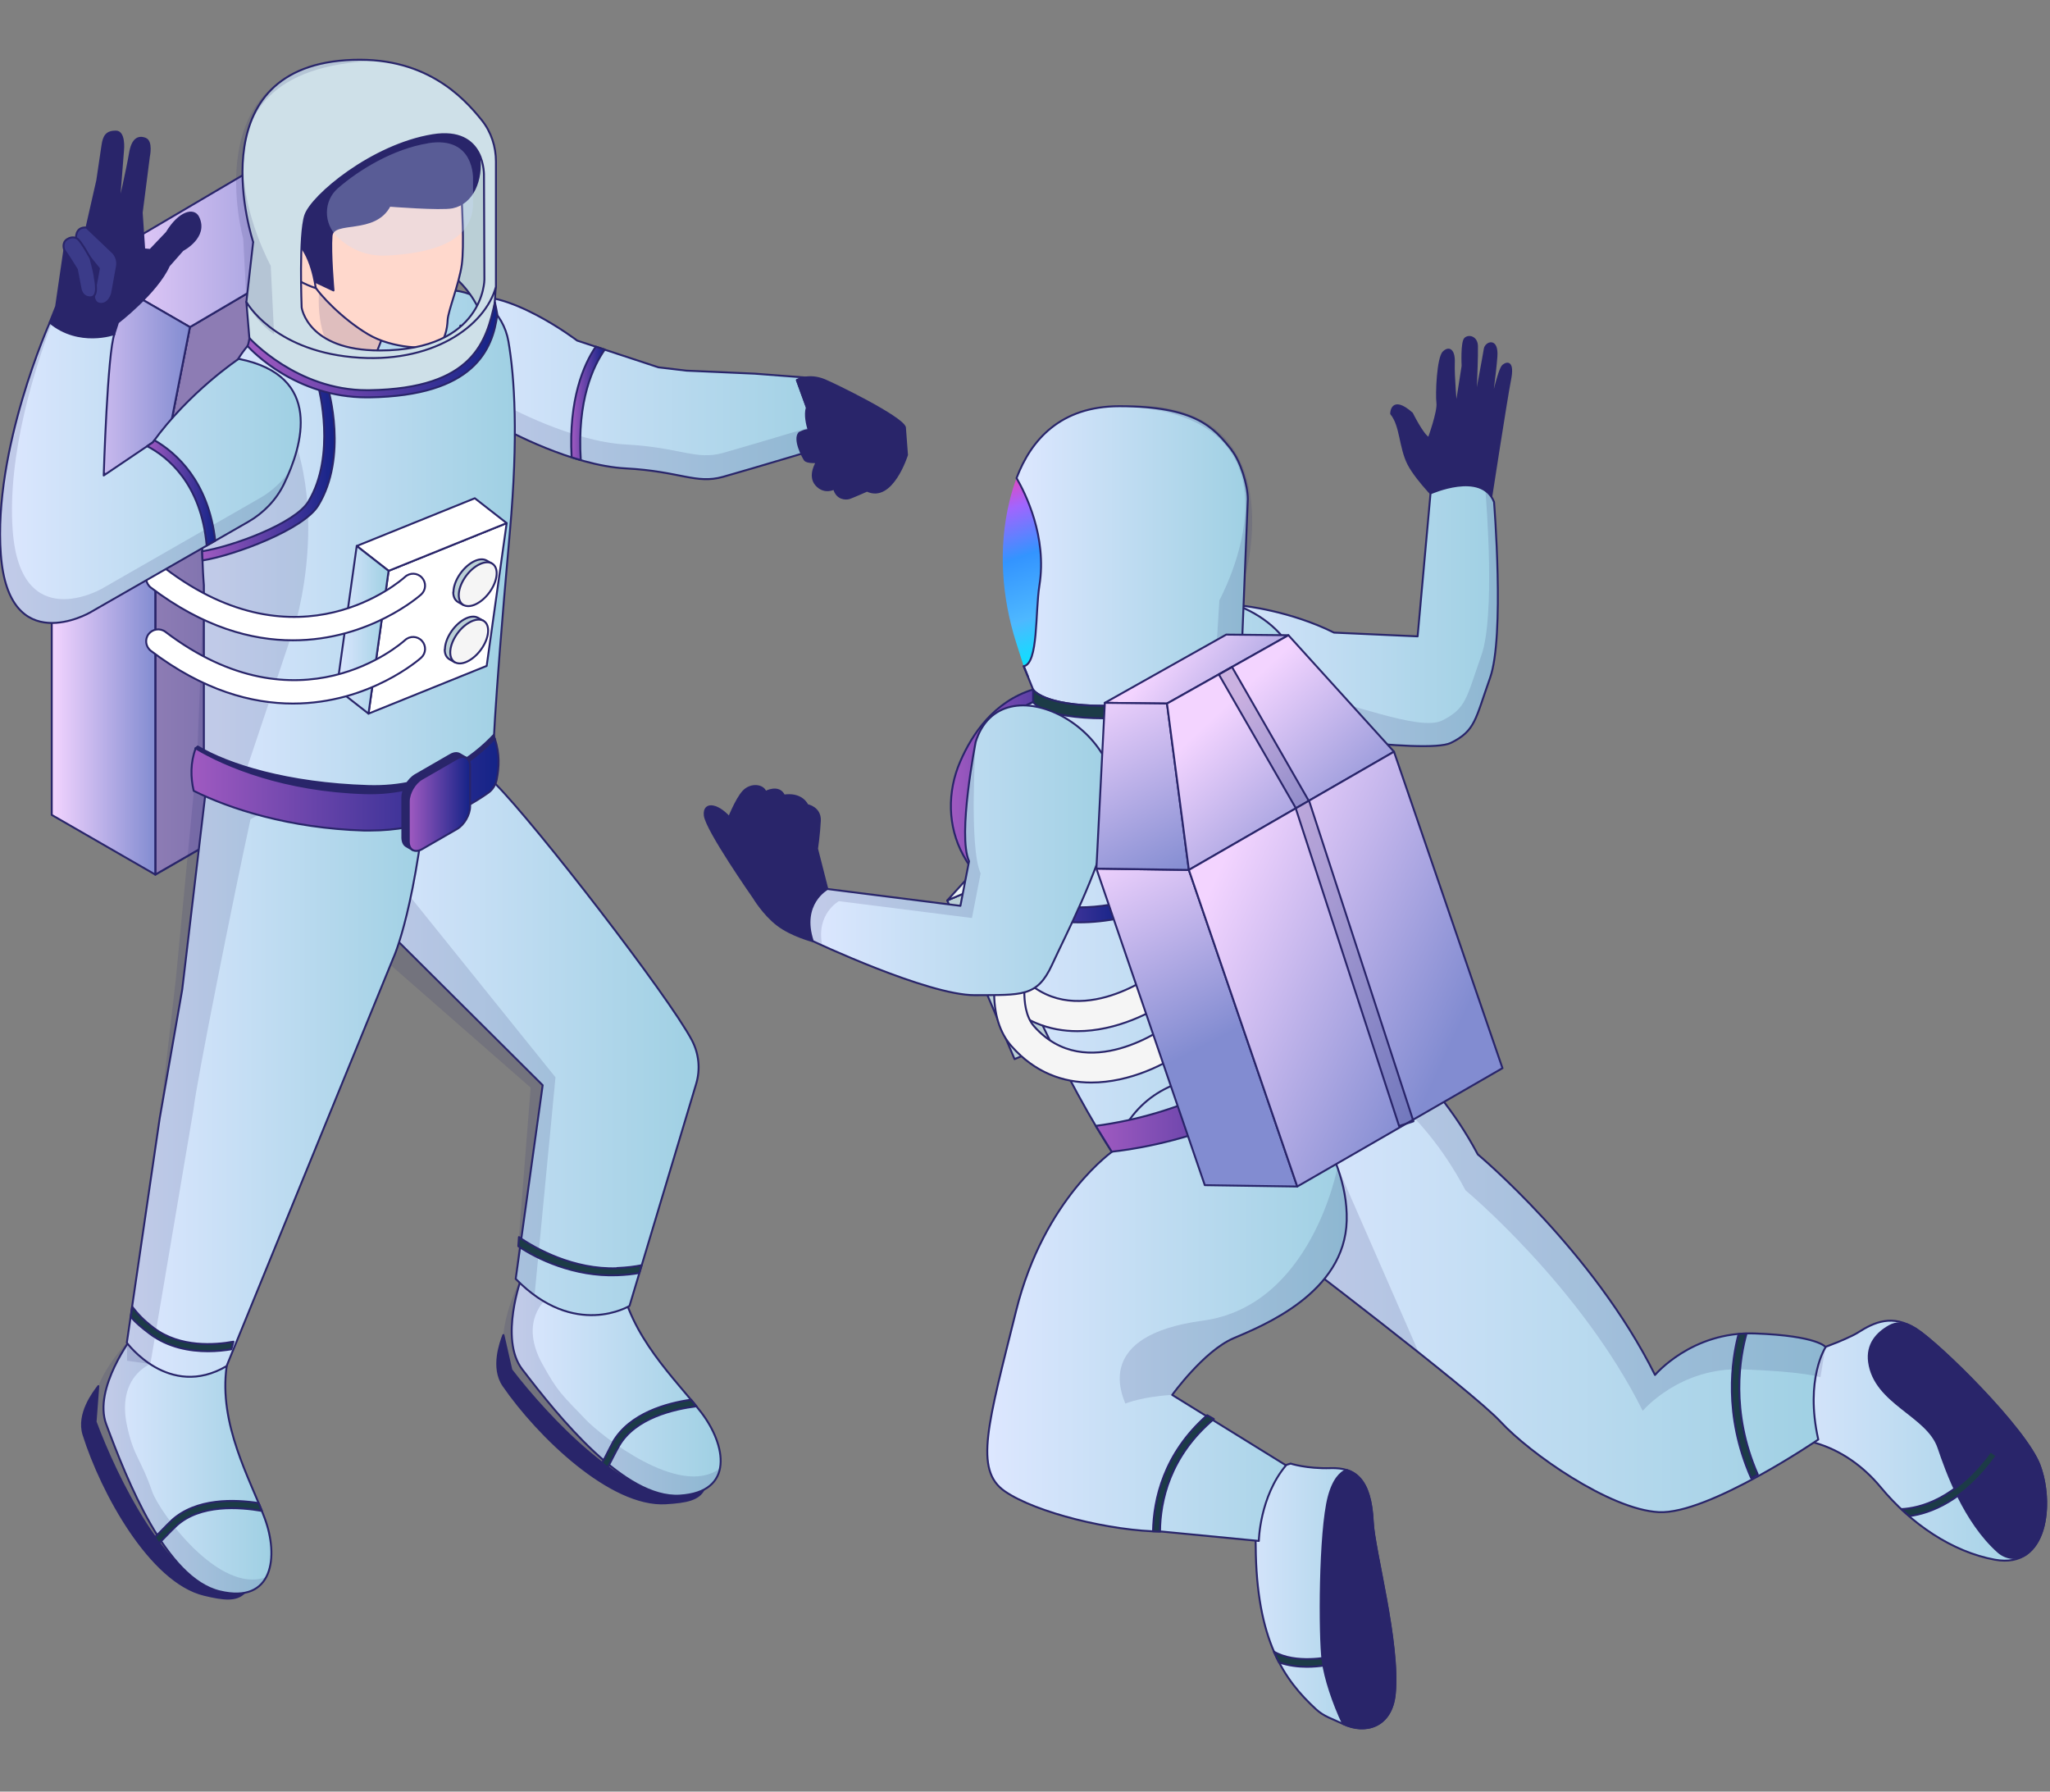 <svg width="531" height="464" viewBox="0 0 531 464" fill="none" xmlns="http://www.w3.org/2000/svg">
<rect x="0" y="0" width="531" height="464" fill="#808080" stroke="none"/>
<g clip-path="url(#clip0_3667_7562)">
<path d="M131.05 111.235C131.05 111.235 148.041 120.581 162.119 121.308C176.198 122.063 180.243 125.456 187.282 123.49C194.321 121.524 216.275 114.925 216.275 114.925L208.912 97.795L195.481 96.772L177.789 95.991L170.534 95.129L149.497 88.207C149.497 88.207 130.861 74.013 120.1 77.272C109.339 80.531 111.497 101.485 131.05 111.235V111.235Z" fill="url(#paint0_linear_3667_7562)" stroke="#29256A" stroke-width="0.5" stroke-linecap="round" stroke-linejoin="round"/>
<g opacity="0.15">
<path d="M131.051 105.041C131.051 105.041 148.043 114.387 162.121 115.114C176.199 115.868 180.245 119.262 187.284 117.296C192.921 115.707 208.105 111.182 213.93 109.431L216.277 114.899C216.277 114.899 194.323 121.497 187.284 123.464C180.245 125.43 176.199 122.036 162.121 121.282C148.043 120.528 131.051 111.209 131.051 111.209C117.486 104.421 112.307 92.301 114.006 84.383C115.247 91.547 120.695 99.843 131.051 105.014V105.041Z" fill="#29256A"/>
</g>
<path d="M208.506 119.127C208.992 119.827 211.581 119.692 211.581 119.692C211.581 119.692 209.316 123.194 211.419 125.564C213.523 127.934 216.058 126.56 216.058 126.56C216.759 129.254 219.106 129.308 220.05 128.984C220.994 128.661 224.581 127.072 224.581 127.072C231.107 130.143 234.937 117.807 234.937 117.807L234.398 110.67C233.616 108.003 216.139 99.492 213.577 98.442C209.477 96.745 206.403 98.442 206.403 98.442L208.992 105.552C208.399 107.464 209.073 110.104 209.477 111.424C208.749 111.208 207.023 112.124 207.023 112.124C205.513 113.848 208.021 118.48 208.506 119.154V119.127Z" fill="#29256A" stroke="#29256A" stroke-width="0.5" stroke-linecap="round" stroke-linejoin="round"/>
<path d="M156.643 90.551C153.677 94.752 149.442 103.667 150.44 119.154C149.631 118.912 148.849 118.696 148.067 118.427C147.258 103.425 151.168 94.429 154.324 89.769L156.643 90.524V90.551Z" fill="url(#paint1_linear_3667_7562)" stroke="#29256A" stroke-width="0.5" stroke-linecap="round" stroke-linejoin="round"/>
<path d="M218.11 110.13C218.11 110.13 221.805 113.228 223.45 112.15C225.095 111.1 225.958 109.107 223.854 107.195C210.963 95.317 206.432 98.441 206.432 98.441L209.021 105.552L218.137 110.13H218.11Z" fill="#29256A" stroke="#29256A" stroke-width="0.5" stroke-linecap="round" stroke-linejoin="round"/>
<path d="M40.242 226.512L102.111 190.851V94.59L40.242 130.251V226.512Z" fill="url(#paint2_linear_3667_7562)" stroke="#29256A" stroke-width="0.5" stroke-linecap="round" stroke-linejoin="round"/>
<path d="M75.248 79.131L102.111 94.591L40.241 130.251L13.406 114.791L75.248 79.131Z" fill="#F5F5F5" stroke="#29256A" stroke-width="0.5" stroke-linecap="round" stroke-linejoin="round"/>
<path d="M40.241 130.25V226.512L13.406 211.052V114.791L40.241 130.25Z" fill="url(#paint3_linear_3667_7562)" stroke="#29256A" stroke-width="0.5" stroke-linecap="round" stroke-linejoin="round"/>
<path d="M40.242 130.251L102.111 94.591L92.267 59.361L49.196 84.706L40.242 130.251Z" fill="url(#paint4_linear_3667_7562)" stroke="#29256A" stroke-width="0.5" stroke-linecap="round" stroke-linejoin="round"/>
<path opacity="0.5" d="M40.242 226.512L102.111 190.851V94.59L40.242 130.251V226.512Z" fill="#29256A" stroke="#29256A" stroke-width="0.5" stroke-linecap="round" stroke-linejoin="round"/>
<path opacity="0.5" d="M40.242 130.251L102.111 94.591L92.267 59.361L49.196 84.706L40.242 130.251Z" fill="#29256A" stroke="#29256A" stroke-width="0.5" stroke-linecap="round" stroke-linejoin="round"/>
<path d="M65.432 43.874L92.267 59.361L49.196 84.706L22.361 69.219L65.432 43.874Z" fill="url(#paint5_linear_3667_7562)" stroke="#29256A" stroke-width="0.5" stroke-linecap="round" stroke-linejoin="round"/>
<path d="M49.195 84.705L40.241 130.25L13.406 114.79L22.36 69.218L49.195 84.705Z" fill="url(#paint6_linear_3667_7562)" stroke="#29256A" stroke-width="0.5" stroke-linecap="round" stroke-linejoin="round"/>
<path d="M130.401 345.747L132.451 354.77C141.998 367.213 161.794 388.195 176.088 387.306C178.677 387.144 180.7 386.606 182.264 385.798C180.862 388.41 177.706 389.003 172.501 389.326C158.207 390.215 139.301 371.792 130.401 358.864C127.165 354.177 129.727 347.525 130.374 345.747H130.401Z" fill="#29256A" stroke="#29256A" stroke-width="0.5" stroke-linecap="round" stroke-linejoin="round"/>
<path d="M135.12 330.771C135.12 330.771 129.241 346.743 135.255 354.608C144.803 367.051 161.794 388.221 176.088 387.332C190.382 386.443 188.063 374.135 181.59 365.731C175.117 357.328 163.007 346.07 160.634 331.041C158.665 318.678 135.093 330.771 135.093 330.771H135.12Z" fill="url(#paint7_linear_3667_7562)" stroke="#29256A" stroke-width="0.5" stroke-linecap="round" stroke-linejoin="round"/>
<g opacity="0.15">
<path d="M176.09 387.332C161.796 388.221 142 367.24 132.453 354.796C126.411 346.932 135.123 330.771 135.123 330.771C135.123 330.771 137.685 329.452 141.191 328.132C141.407 332.576 141.596 336.347 141.596 336.347C141.596 336.347 134.26 342.057 140.49 353.261C144.535 360.56 145.452 361.099 151.763 367.697C155.593 371.684 176.036 388.14 186.501 380.276C185.745 384.046 182.725 386.901 176.117 387.305L176.09 387.332Z" fill="#29256A"/>
</g>
<path d="M158.745 373.488C163.114 365.974 172.77 363.388 179 362.5C179.485 363.065 179.944 363.631 180.402 364.196C174.631 364.924 164.544 367.186 160.364 374.431C159.366 376.155 158.206 378.606 157.37 380.087C156.884 379.683 156.399 379.306 155.94 378.902C156.75 377.502 157.855 375.131 158.772 373.515L158.745 373.488Z" fill="#1C3B47" stroke="#29256A" stroke-width="0.5" stroke-linecap="round" stroke-linejoin="round"/>
<path d="M87.111 227.858L98.466 186.272L128.241 202.917C138.786 213.502 173.2 257.996 179.214 269.389C181.048 272.864 181.452 276.931 180.32 280.702L163.059 338.205C163.059 338.205 148.9 346.878 133.581 331.202L140.566 281.052L87.111 227.858V227.858Z" fill="url(#paint8_linear_3667_7562)" stroke="#29256A" stroke-width="0.5" stroke-linecap="round" stroke-linejoin="round"/>
<g opacity="0.15">
<path d="M133.554 331.202L137.464 281.671L81.556 232.733L98.439 186.272L106.665 183.875L99.733 224.141L143.883 279.005L138.462 335.458C136.844 334.3 135.226 332.899 133.554 331.202V331.202Z" fill="#29256A"/>
</g>
<path d="M159.797 328.401C162.387 328.294 164.463 328.024 166.189 327.674L165.596 329.667C163.978 329.963 162.09 330.179 159.878 330.26C148.659 330.691 138.95 325.95 134.257 322.745L134.419 320.375C138.734 323.419 148.659 328.859 159.797 328.455V328.401Z" fill="#1C3B47" stroke="#29256A" stroke-width="0.5" stroke-linecap="round" stroke-linejoin="round"/>
<path d="M25.463 358.972L24.761 368.21C30.236 382.916 42.966 408.772 56.883 412.139C59.391 412.758 61.495 412.812 63.248 412.516C61.144 414.59 57.934 414.24 52.891 413.028C38.948 409.661 26.326 386.498 21.633 371.55C19.934 366.109 24.33 360.507 25.463 358.999V358.972Z" fill="#29256A" stroke="#29256A" stroke-width="0.5" stroke-linecap="round" stroke-linejoin="round"/>
<path d="M34.391 346.043C34.391 346.043 24.061 359.564 27.513 368.856C32.988 383.561 42.967 408.771 56.91 412.138C70.854 415.505 72.256 403.035 68.534 393.123C64.84 383.184 56.56 368.856 58.717 353.827C60.497 341.437 34.391 346.07 34.391 346.07V346.043Z" fill="url(#paint9_linear_3667_7562)" stroke="#29256A" stroke-width="0.5" stroke-linecap="round" stroke-linejoin="round"/>
<g opacity="0.15">
<path d="M56.883 412.139C42.939 408.772 30.209 382.916 24.761 368.21C21.309 358.918 34.39 346.044 34.39 346.044C34.39 346.044 37.221 345.532 40.97 345.316C39.864 349.653 38.921 353.289 38.921 353.289C38.921 353.289 30.236 356.575 32.879 369.126C34.605 377.314 36.466 377.691 39.406 386.256C41.213 391.481 56.586 412.92 68.884 408.476C67.05 411.87 63.328 413.701 56.883 412.166V412.139Z" fill="#29256A"/>
</g>
<path d="M47.199 256.3L41.373 289.563L32.851 347.74C32.851 347.74 43.746 362.553 58.688 353.8L101.894 248.058C101.894 248.058 108.07 234.914 111.225 197.207L54.4 195.483L47.199 256.3Z" fill="url(#paint10_linear_3667_7562)" stroke="#29256A" stroke-width="0.5" stroke-linecap="round" stroke-linejoin="round"/>
<g opacity="0.15">
<path d="M41.4 289.563L45.553 253.552L50.489 202.001L86.44 200.466L64.891 212.155C60.737 231.089 50.866 280.351 50.138 287.192L38.946 353.261L32.904 352.399V347.739L41.427 289.563H41.4Z" fill="#29256A"/>
</g>
<path d="M44.396 393.824C50.788 387.925 60.793 388.302 66.996 389.272C67.293 389.972 67.563 390.646 67.833 391.292C62.115 390.296 51.812 389.488 45.663 395.171C44.207 396.517 42.373 398.537 41.132 399.695C40.782 399.184 40.458 398.672 40.107 398.133C41.294 397.029 43.047 395.09 44.423 393.824H44.396Z" fill="#1C3B47" stroke="#29256A" stroke-width="0.5" stroke-linecap="round" stroke-linejoin="round"/>
<path d="M34.227 338.394C35.791 340.414 37.193 341.922 39.863 343.942C46.687 349.087 55.803 348.333 60.468 347.471L59.929 349.437C58.257 349.706 56.18 349.949 53.915 349.949C49.168 349.949 43.531 348.979 38.785 345.397C36.654 343.781 35.332 342.703 33.876 341.06L34.254 338.394H34.227Z" fill="#1C3B47" stroke="#29256A" stroke-width="0.5" stroke-linecap="round" stroke-linejoin="round"/>
<path d="M52.809 196.642V151.555C52.809 151.555 49.68 116.946 59.929 96.099C70.933 73.717 99.953 74.902 116.242 75.144C123.929 75.252 130.402 80.854 131.696 88.423C133.287 97.634 134.285 112.959 132.074 137.684C127.57 188.051 127.732 196.642 127.732 196.642C127.732 196.642 108.96 215.307 85.82 212.452C62.68 209.597 54.238 200.925 52.809 196.642Z" fill="url(#paint11_linear_3667_7562)" stroke="#29256A" stroke-width="0.5" stroke-linecap="round" stroke-linejoin="round"/>
<g opacity="0.15">
<path d="M59.928 96.099L62.113 92.302C90.35 117.242 76.407 161.845 76.407 161.845L61.196 207.174C55.964 203.107 51.918 195.512 51.19 193.357L52.781 151.583C52.781 151.583 49.653 116.973 59.901 96.126L59.928 96.099Z" fill="#29256A"/>
</g>
<path d="M52.46 145.146C61.063 143.745 78.648 137.066 82.397 130.952C90.137 118.32 85.094 100.974 84.851 100.22L82.504 100.274C82.558 100.463 87.17 118.023 79.861 129.928C76.409 135.557 60.389 141.483 52.352 142.775L52.46 145.146V145.146Z" fill="url(#paint12_linear_3667_7562)" stroke="#29256A" stroke-width="0.5" stroke-linecap="round" stroke-linejoin="round"/>
<path d="M51.217 193.33C59.092 198.07 74.492 202.918 95.34 203.565C112.385 204.103 122.714 195.835 127.866 190.367C128 190.825 128.027 190.987 128.135 191.283C128.135 191.283 127.866 200.117 127.056 203.565C119.829 209.086 109.068 214.581 94.854 214.581C94.288 214.581 93.722 214.581 93.128 214.581C73.899 213.988 63.488 208.413 54.211 203.726C53.59 201.033 50.974 196.535 50.623 193.815C50.623 193.815 50.866 193.653 51.19 193.357L51.217 193.33Z" fill="#29256A" stroke="#29256A" stroke-width="0.5" stroke-linecap="round" stroke-linejoin="round"/>
<path d="M50.651 193.788C58.527 198.501 73.657 204.777 94.531 205.423C111.577 205.962 123.012 196.75 128.163 191.283C129.512 195.431 129.269 198.663 128.649 201.895C128.379 203.268 127.597 204.534 126.437 205.342C119.263 210.406 109.095 215.092 95.961 215.092C95.395 215.092 94.828 215.092 94.235 215.092C75.005 214.5 59.444 209.463 50.166 204.803C49.357 201.329 49.303 197.477 50.678 193.841L50.651 193.788Z" fill="url(#paint13_linear_3667_7562)" stroke="#29256A" stroke-width="0.5" stroke-linecap="round" stroke-linejoin="round"/>
<path d="M119.074 195.269C118.454 194.919 117.618 194.946 116.674 195.485L107.612 200.71C105.724 201.787 104.214 204.427 104.214 206.582V216.978C104.241 218.055 104.618 218.809 105.239 219.16L106.938 220.156C106.318 219.806 105.94 219.052 105.94 217.975V207.578C105.913 205.45 107.423 202.784 109.311 201.707L118.373 196.481C119.317 195.943 120.153 195.889 120.773 196.266L119.074 195.269V195.269Z" fill="#29256A" stroke="#29256A" stroke-width="0.5" stroke-linecap="round" stroke-linejoin="round"/>
<path d="M109.285 201.707C107.397 202.784 105.887 205.423 105.887 207.578V217.975C105.914 220.102 107.451 220.991 109.339 219.914L118.401 214.689C120.262 213.611 121.772 210.972 121.772 208.817V198.421C121.745 196.293 120.208 195.404 118.347 196.481L109.285 201.707Z" fill="url(#paint14_linear_3667_7562)" stroke="#29256A" stroke-width="0.5" stroke-linecap="round" stroke-linejoin="round"/>
<path d="M95.449 184.818L126.06 172.455L131.238 135.475L100.654 147.838L95.449 184.818Z" fill="white" stroke="#29256A" stroke-width="0.5" stroke-linecap="round" stroke-linejoin="round"/>
<path d="M122.986 129.038L131.239 135.475L100.655 147.838L92.402 141.401L122.986 129.038Z" fill="white" stroke="#29256A" stroke-width="0.5" stroke-linecap="round" stroke-linejoin="round"/>
<path d="M100.655 147.838L95.45 184.818L87.224 178.381L92.402 141.401L100.655 147.838Z" fill="url(#paint15_linear_3667_7562)" stroke="#29256A" stroke-width="0.5" stroke-linecap="round" stroke-linejoin="round"/>
<path d="M117.455 153.36C117.455 150.64 119.667 147.165 122.364 145.603C123.847 144.741 125.169 144.66 126.059 145.172L127.434 145.953L127.057 146.492C127.165 146.842 127.245 147.219 127.245 147.677C127.245 150.397 125.034 153.872 122.337 155.434C121.636 155.838 120.961 156.08 120.341 156.161L119.99 156.673L118.615 155.892C117.86 155.434 117.401 154.599 117.401 153.36H117.455Z" fill="#BACFD6" stroke="#29256A" stroke-width="0.5" stroke-linecap="round" stroke-linejoin="round"/>
<path d="M118.832 154.141C118.832 156.861 121.044 157.777 123.741 156.215C126.465 154.653 128.649 151.178 128.649 148.458C128.649 145.738 126.438 144.822 123.741 146.384C121.017 147.946 118.832 151.421 118.832 154.141Z" fill="#F5F5F5" stroke="#29256A" stroke-width="0.5" stroke-linecap="round" stroke-linejoin="round"/>
<path d="M115.245 168.2C115.245 165.48 117.457 162.006 120.154 160.443C121.637 159.582 122.959 159.501 123.849 160.012L125.224 160.794L124.847 161.332C124.955 161.682 125.035 162.059 125.035 162.517C125.035 165.238 122.824 168.712 120.127 170.274C119.426 170.678 118.751 170.921 118.131 171.001L117.781 171.513L116.405 170.732C115.65 170.274 115.191 169.439 115.191 168.2H115.245Z" fill="#BACFD6" stroke="#29256A" stroke-width="0.5" stroke-linecap="round" stroke-linejoin="round"/>
<path d="M116.622 168.982C116.622 171.702 118.834 172.618 121.531 171.056C124.255 169.494 126.439 166.019 126.439 163.299C126.439 160.579 124.228 159.663 121.531 161.225C118.807 162.787 116.622 166.262 116.622 168.982Z" fill="#F5F5F5" stroke="#29256A" stroke-width="0.5" stroke-linecap="round" stroke-linejoin="round"/>
<path d="M126.626 36.871V72.774L124.28 80.693C124.28 80.693 116.782 60.304 89.408 66.202L91.215 25.29L120.639 29.573L126.599 36.871H126.626Z" fill="#BACFD6" stroke="#29256A" stroke-width="0.5" stroke-linecap="round" stroke-linejoin="round"/>
<path d="M99.279 86.835L95.665 96.1C95.665 96.1 95.584 101.46 88.464 98.847C81.344 96.234 67.508 80.182 67.508 80.182L76.84 63.268L100.897 80.775L99.306 86.862L99.279 86.835Z" fill="#FFD8CC" stroke="#29256A" stroke-width="0.5" stroke-linecap="round" stroke-linejoin="round"/>
<g opacity="0.15">
<path d="M82.693 74.876L86.253 70.109L100.898 80.775L99.306 86.862L95.692 96.127C95.692 96.127 95.692 96.908 95.261 97.743C80.212 94.026 82.72 74.93 82.72 74.93L82.693 74.876Z" fill="#29256A"/>
</g>
<path d="M119.615 52.305C119.615 52.305 120.289 63.698 119.615 68.546C118.941 73.421 116.055 80.558 115.947 82.874C115.839 85.191 115.219 88.665 113.034 89.527C110.823 90.389 101.842 90.443 95.288 86.537C88.734 82.632 82.747 76.356 81.156 73.582C79.564 70.808 73.766 63.186 72.498 57.503C71.231 51.82 71.824 39.457 79.16 36.387C86.496 33.289 102.435 31.943 110.364 39.484C118.293 46.999 118.347 49.504 119.642 52.305H119.615Z" fill="#FFD8CC" stroke="#29256A" stroke-width="0.5" stroke-linecap="round" stroke-linejoin="round"/>
<path d="M119.263 84.302C119.263 84.302 119.236 84.355 119.209 84.382C119.209 84.382 119.236 84.329 119.263 84.302Z" fill="#C4CBEB" stroke="#29256A" stroke-width="0.5" stroke-linecap="round" stroke-linejoin="round"/>
<path d="M100.897 53.274C100.897 53.274 114.221 54.325 117.187 53.705C122.473 52.628 124.928 46.541 124.146 40.535C123.336 34.529 117.619 27.58 114.382 25.479C111.119 23.378 101.491 18.826 94.613 19.042C87.736 19.257 76.921 22.651 72.39 27.714C67.562 33.101 66.511 37.33 65.809 43.201C65.081 49.073 68.21 61.705 69.72 63.59C71.23 65.475 80.508 72.451 80.508 72.451L86.388 75.225C86.388 75.225 85.525 65.448 85.875 61.112C86.226 56.776 97.095 60.708 100.951 53.221L100.897 53.274Z" fill="#29256A" stroke="#29256A" stroke-width="0.5" stroke-linecap="round" stroke-linejoin="round"/>
<path d="M81.775 74.578C81.775 74.578 80.777 65.394 76.111 62C73.225 59.899 72.308 62.054 71.958 62.781C71.607 63.508 70.96 68.357 74.736 71.023C78.511 73.689 81.775 74.605 81.775 74.605V74.578Z" fill="#FFD8CC" stroke="#29256A" stroke-width="0.5" stroke-linecap="round" stroke-linejoin="round"/>
<path d="M63.814 78.188L64.704 88.907C64.704 88.907 76.463 102.293 95.612 101.997C130.133 101.458 127.598 81.878 128.434 74.255L125.467 78.349L120.235 84.382L113.789 88.826L104.188 91.304L90.676 91.708L63.787 78.188H63.814Z" fill="#CEE0E8" stroke="#29256A" stroke-width="0.5" stroke-linecap="round" stroke-linejoin="round"/>
<path d="M64.111 89.608C64.327 89.339 64.623 87.561 64.623 87.561C64.731 87.696 76.895 101.055 95.045 101.055C95.234 101.055 95.45 101.055 95.639 101.055C122.932 100.651 126.007 88.127 128.192 78.323C128.38 78.996 128.596 80.316 128.812 81.42C127.625 90.524 122.798 102.509 95.666 102.913C95.45 102.913 95.234 102.913 95.019 102.913C76.733 102.913 65.378 90.982 64.111 89.608V89.608Z" fill="url(#paint16_linear_3667_7562)" stroke="#29256A" stroke-width="0.5" stroke-linecap="round" stroke-linejoin="round"/>
<path d="M65.567 62.755L63.815 78.188C63.815 78.188 70.557 90.523 91.216 92.49C111.875 94.456 125.657 84.49 128.462 74.256V41.854C128.462 38.003 127.248 34.205 124.821 31.162C119.966 25.102 109.879 14.166 89.544 15.594C50.761 18.287 65.594 62.728 65.594 62.728L65.567 62.755ZM79.079 55.752C80.779 50.662 96.394 37.572 112.064 35.013C125.98 32.751 125.36 45.679 125.36 45.679L125.468 72.424C125.468 72.424 125.468 90.766 98.336 90.766C79.646 90.766 78.136 79.642 78.136 79.642C78.136 79.642 77.38 60.816 79.079 55.752V55.752Z" fill="#CEE0E8" stroke="#29256A" stroke-width="0.5" stroke-linecap="round" stroke-linejoin="round"/>
<g opacity="0.3">
<path d="M110.852 37.114C101.871 38.569 92.971 43.983 87.496 48.777C83.747 52.063 83.774 57.88 87.361 61.328C90.328 64.21 94.562 66.499 100.414 66.176C111.607 65.556 122.125 62.782 122.53 53.167V46.407C122.53 46.407 123.042 35.121 110.879 37.087L110.852 37.114Z" fill="#CADDFF"/>
</g>
<g opacity="0.15">
<path d="M89.546 15.621C92.404 15.433 95.021 15.486 97.502 15.729C42.051 17.722 70.127 68.842 70.127 68.842L70.99 86.565C65.839 82.928 63.843 78.188 63.843 78.188L63.007 61.812C63.007 61.812 50.736 18.315 89.546 15.621Z" fill="#29256A"/>
</g>
<path d="M75.896 165.83C95.773 165.83 108.908 154.141 109.097 153.953C110.364 152.794 110.445 150.855 109.285 149.589C108.126 148.323 106.184 148.243 104.916 149.401C103.756 150.451 77.434 173.533 42.831 147.246C41.483 146.223 39.541 146.465 38.489 147.839C37.464 149.185 37.707 151.124 39.082 152.175C52.648 162.464 65.216 165.83 75.87 165.83H75.896Z" fill="white" stroke="#29256A" stroke-width="0.5" stroke-linecap="round" stroke-linejoin="round"/>
<path d="M75.896 182.206C95.773 182.206 108.908 170.517 109.097 170.328C110.364 169.17 110.445 167.231 109.285 165.965C108.126 164.699 106.184 164.618 104.916 165.776C103.756 166.827 77.434 189.909 42.831 163.622C41.483 162.598 39.541 162.868 38.489 164.214C37.464 165.561 37.707 167.5 39.082 168.551C52.648 178.839 65.216 182.206 75.87 182.206H75.896Z" fill="white" stroke="#29256A" stroke-width="0.5" stroke-linecap="round" stroke-linejoin="round"/>
<path d="M29.615 86.511L30.558 83.521C30.558 83.521 40.618 75.791 43.747 68.815L47.307 64.775C47.307 64.775 53.861 61.408 51.352 56.264C50.22 53.921 46.444 54.837 43.181 60.25L38.919 64.721L37.355 64.587L36.708 55.079L38.569 40.535C38.569 40.535 39.432 36.63 37.652 35.929C35.872 35.229 34.28 35.929 33.66 39.754C33.04 43.551 30.72 53.625 30.72 53.625L31.88 38.811C31.88 38.811 32.365 34.071 30.019 34.071C27.673 34.071 26.891 35.148 26.54 37.626C26.189 40.104 25.192 46.73 25.192 46.73L22.414 58.931L16.669 64.694L14.538 79.346L12.866 83.521L15.105 96.557L24.679 93.217L29.588 86.484L29.615 86.511Z" fill="#29256A" stroke="#29256A" stroke-width="0.5" stroke-linecap="round" stroke-linejoin="round"/>
<path d="M22.416 58.931L29.347 65.529C30.156 66.472 30.507 67.738 30.291 68.977L29.05 75.845C29.05 75.845 28.538 78.269 26.677 78.646C24.816 79.023 24.088 77.407 24.411 75.953C24.735 74.498 25.625 69.543 25.625 69.543L21.714 64.695L19.692 61.893C19.692 61.893 19.341 58.634 22.442 58.931H22.416Z" fill="#3B3B89" stroke="#29256A" stroke-width="0.5" stroke-linecap="round" stroke-linejoin="round"/>
<path d="M19.988 61.785C19.988 61.785 18.882 61.005 17.426 61.92C15.969 62.809 16.455 64.614 16.886 65.098C17.318 65.583 19.907 69.785 19.907 69.785L20.797 74.364C20.797 74.364 20.986 77.03 23.386 77.003C25.786 77.003 24.573 72.424 24.492 71.428C24.384 70.431 23.44 66.93 23.44 66.93C23.44 66.93 21.12 62.62 20.015 61.785H19.988Z" fill="#3B3B89" stroke="#29256A" stroke-width="0.5" stroke-linecap="round" stroke-linejoin="round"/>
<path d="M61.819 92.948C61.819 92.948 48.928 101.54 39.569 114.576L26.866 123.14C26.866 123.14 27.837 91.197 29.644 86.511C29.644 86.511 20.474 89.823 12.896 83.521C12.896 83.521 -1.83 116.407 0.22 143.583C2.242 170.732 23.252 158.666 23.252 158.666L64.273 135.153C68.265 132.864 71.555 129.47 73.551 125.349C78.406 115.357 83.8 97.257 61.846 92.948H61.819Z" fill="url(#paint17_linear_3667_7562)" stroke="#29256A" stroke-width="0.5" stroke-linecap="round" stroke-linejoin="round"/>
<g opacity="0.15">
<path d="M12.894 83.548C13.056 83.683 13.191 83.763 13.352 83.898C9.226 94.833 1.809 117.646 3.293 137.415C5.315 164.565 26.325 152.498 26.325 152.498L67.346 128.985C70.502 127.181 73.172 124.676 75.168 121.659C74.655 122.979 74.089 124.218 73.549 125.349C71.527 129.497 68.263 132.864 64.272 135.153L23.25 158.666C23.25 158.666 2.214 170.732 0.191 143.583C-1.832 116.434 12.867 83.521 12.867 83.521L12.894 83.548Z" fill="#29256A"/>
</g>
<path d="M53.538 141.294C52.108 125.133 43.289 118.238 38.111 115.545L39.567 114.575C39.702 114.387 39.837 114.198 39.999 114.01C45.581 117.215 53.996 124.595 55.749 140.028L53.565 141.267L53.538 141.294Z" fill="url(#paint18_linear_3667_7562)" stroke="#29256A" stroke-width="0.5" stroke-linecap="round" stroke-linejoin="round"/>
<path d="M255.017 229.109L245.357 233.197L262.797 274.288L272.457 270.199L255.017 229.109Z" fill="#BACFD6" stroke="#29256A" stroke-width="0.5" stroke-linecap="round" stroke-linejoin="round"/>
<path d="M245.373 233.191L261.097 215.873L255.028 229.097L245.373 233.191Z" fill="#EBF3F6" stroke="#29256A" stroke-width="0.5" stroke-linecap="round" stroke-linejoin="round"/>
<path d="M475.858 347.659C475.858 347.659 479.742 346.07 481.252 345.101C485.487 342.407 490.152 340.253 496.302 344.158C502.451 348.063 524.728 369.987 528.315 379.495C531.875 389.003 530.634 406.51 516.664 403.924C505.714 401.904 495.007 394.686 487.132 385.151C482.655 379.737 476.856 375.59 470.114 373.65L469.332 373.435L457.006 362.123L462.751 352.75L475.831 347.659H475.858Z" fill="url(#paint19_linear_3667_7562)" stroke="#29256A" stroke-width="0.5" stroke-linecap="round" stroke-linejoin="round"/>
<path d="M528.314 379.495C524.754 369.987 502.45 348.063 496.301 344.158C495.762 343.835 495.249 343.538 494.764 343.296C493.065 342.461 491.069 342.488 489.424 343.404C486.187 345.208 483.517 348.117 484.137 352.75C485.621 363.496 499.214 366.459 502.1 374.889C504.176 381.003 508.788 394.093 517.607 401.931C519.603 403.681 522.597 404.085 524.781 402.577C530.93 398.349 531.011 386.686 528.314 379.522V379.495Z" fill="#29256A" stroke="#29256A" stroke-width="0.5" stroke-linecap="round" stroke-linejoin="round"/>
<path d="M353.171 265.619C353.171 265.619 370.594 276.042 382.784 298.963C382.784 298.963 412.667 323.876 428.687 356.089C428.687 356.089 438.208 344.75 454.551 345.342C470.895 345.935 472.891 348.871 472.891 348.871C472.891 348.871 467.443 357.032 470.976 372.815C470.976 372.815 442.415 392.288 429.658 391.615C416.901 390.941 396.134 376.289 388.718 368.236C381.301 360.183 332.162 322.907 332.162 322.907C332.162 322.907 317.948 302.733 325.23 286.492C332.512 270.251 344.055 262.952 353.171 265.619Z" fill="url(#paint20_linear_3667_7562)" stroke="#29256A" stroke-width="0.5" stroke-linecap="round" stroke-linejoin="round"/>
<g opacity="0.15">
<path d="M454.496 345.343C438.152 344.75 428.632 356.089 428.632 356.089C412.638 323.849 382.729 298.963 382.729 298.963C370.565 276.042 353.116 265.619 353.116 265.619C344.027 262.979 332.457 270.251 325.175 286.492C324.204 288.701 323.637 290.963 323.341 293.226C330.865 279.166 343.73 276.042 352.334 278.547C352.334 278.547 367.437 285.334 379.6 308.255C379.6 308.255 409.483 333.169 425.503 365.381C425.503 365.381 435.024 354.042 451.367 354.635C467.711 355.227 471.541 356.682 471.541 356.682L472.836 348.844C472.836 348.844 470.813 345.908 454.496 345.316V345.343Z" fill="#29256A"/>
</g>
<g opacity="0.15">
<path d="M345.81 300.713L367.494 350.298L329.763 320.483L345.81 300.713Z" fill="#29256A"/>
</g>
<path d="M452.394 345.37C451.692 345.37 451.018 345.423 450.344 345.477C448.591 352.049 446.352 366.405 453.607 382.807C454.174 382.484 454.74 382.188 455.306 381.865C448.105 365.489 450.722 351.295 452.394 345.37Z" fill="#1C3B47" stroke="#29256A" stroke-width="0.5" stroke-linecap="round" stroke-linejoin="round"/>
<path d="M373.56 130.896C373.56 130.896 367.115 124.648 364.822 120.231C362.557 115.814 362.907 110.211 360.345 107.141C360.345 107.141 360.345 102.293 365.739 107.06C365.739 107.06 368.571 112.797 370.108 113.47C370.108 113.47 372.617 106.575 372.32 104.34C372.023 102.104 372.401 92.65 373.911 91.196C375.421 89.742 376.716 90.765 376.581 93.997C376.446 97.229 377.175 105.471 377.175 105.471L378.847 94.751C378.847 94.751 378.523 88.584 379.521 87.668C380.519 86.779 382.488 87.345 382.569 89.553C382.649 91.762 382.353 98.818 382.353 98.818L382.083 104.017C382.083 104.017 384.349 92.004 384.591 90.361C384.834 88.718 387.962 87.452 387.612 92.327C387.261 97.175 385.967 106.09 385.967 106.09C385.967 106.09 388.124 95.667 389.338 94.671C390.552 93.701 392.062 93.809 391.145 98.387C390.228 102.966 386.021 130.277 386.021 130.277L373.56 130.95V130.896Z" fill="#29256A" stroke="#29256A" stroke-width="0.5" stroke-linecap="round" stroke-linejoin="round"/>
<path d="M322.102 156.914C322.102 156.914 334.131 158.153 345.539 163.836L367.196 164.806L370.54 127.772C370.54 127.772 383.782 121.819 386.992 130.007C386.992 130.007 389.797 164.698 385.967 175.552C382.11 186.406 382.164 189.234 375.826 192.386C369.488 195.537 327.011 189.019 320.106 188.292C320.106 188.292 291.06 159.607 322.075 156.914H322.102Z" fill="url(#paint21_linear_3667_7562)" stroke="#29256A" stroke-width="0.5" stroke-linecap="round" stroke-linejoin="round"/>
<g opacity="0.15">
<path d="M385.968 175.553C389.825 164.698 386.993 130.008 386.993 130.008C386.507 127.638 385.725 128.365 384.754 126.991C385.024 130.331 387.344 159.473 383.703 169.762C379.846 180.616 379.9 183.444 373.562 186.596C367.601 189.558 348.857 181.451 338.636 180.185C338.771 183.525 320.134 188.292 320.134 188.292C327.012 189.02 369.516 195.511 375.854 192.386C382.192 189.235 382.138 186.434 385.995 175.553H385.968Z" fill="#29256A"/>
</g>
<path d="M267.596 181.801C267.596 181.801 239.898 193.678 253.167 227.076C266.437 260.474 282.16 291.394 292.921 305.372C303.682 319.378 360.481 294.653 353.199 265.618C353.199 265.618 348.884 254.01 341.332 231.628C333.16 207.361 352.498 166.852 317.787 155.81L301.228 158.018L267.623 181.801H267.596Z" fill="url(#paint22_linear_3667_7562)" stroke="#29256A" stroke-width="0.5" stroke-linecap="round" stroke-linejoin="round"/>
<path d="M273.611 212.964C285.828 192.414 259.29 191.606 261.097 185.977C253.842 193.922 245.238 207.12 253.141 227.077C258.076 239.521 263.362 251.614 268.594 262.63C264.36 247.682 261.205 233.811 273.611 212.964V212.964Z" fill="#BACFD6" stroke="#29256A" stroke-width="0.5" stroke-linecap="round" stroke-linejoin="round"/>
<path d="M358.566 269.524C358.566 269.524 348.83 254.01 341.305 231.628C336.478 217.245 341.225 196.291 338.716 179.996C338.689 180.05 338.662 180.104 338.635 180.158C337.044 183.147 335.372 186.676 334.536 190.015C332.163 206.849 330.949 222.444 335.075 234.725C340.982 252.286 349.127 271.221 352.363 278.547C353.873 274.426 359.672 273.968 358.566 269.497V269.524Z" fill="#BACFD6" stroke="#29256A" stroke-width="0.5" stroke-linecap="round" stroke-linejoin="round"/>
<path d="M334.292 379.037C334.292 379.037 338.418 380.41 344.675 380.222C350.932 380.033 355.059 382.888 355.598 394.227C355.949 401.607 362.61 425.578 361.289 438.749C360.426 447.341 353.602 449.172 347.912 446.479C344.891 445.051 342.922 444.539 340.872 442.654C332.701 435.113 325.392 424.932 325.257 400.26C325.149 383.508 317.786 384.073 317.786 384.073L334.319 379.037H334.292Z" fill="url(#paint23_linear_3667_7562)" stroke="#29256A" stroke-width="0.5" stroke-linecap="round" stroke-linejoin="round"/>
<path d="M344.435 429.106C344.435 429.106 335.615 431.072 329.952 427.732C330.383 428.702 330.815 429.618 331.273 430.507C333.674 431.368 336.236 431.665 338.501 431.665C341.926 431.665 344.65 431.045 344.893 430.991L344.435 429.106V429.106Z" fill="#1C3B47" stroke="#29256A" stroke-width="0.5" stroke-linecap="round" stroke-linejoin="round"/>
<path d="M355.571 394.226C355.166 385.635 352.712 381.918 348.801 380.679C347.237 381.325 345.376 383.076 344.163 387.655C341.789 396.623 341.735 423.476 342.598 430.129C343.192 434.654 345.349 441.118 347.884 446.451C353.575 449.117 360.398 447.34 361.261 438.748C362.583 425.577 355.921 401.606 355.571 394.226Z" fill="#29256A" stroke="#29256A" stroke-width="0.5" stroke-linecap="round" stroke-linejoin="round"/>
<path d="M288.606 297.859C288.606 297.859 270.482 310.14 263.2 339.471C255.918 368.802 252.223 380.68 260.287 386.228C268.351 391.776 287.797 396.544 301.012 396.651L326.067 399.075C326.067 399.075 326.256 387.656 333.106 379.495L303.628 361.26C303.628 361.26 311.827 349.868 319.513 346.582C327.2 343.296 348.371 334.839 348.83 316.093C349.288 297.347 333.025 280.836 333.025 280.836C333.025 280.836 298.585 269.336 288.579 297.859H288.606Z" fill="url(#paint24_linear_3667_7562)" stroke="#29256A" stroke-width="0.5" stroke-linecap="round" stroke-linejoin="round"/>
<path d="M298.665 396.57C299.285 396.597 299.878 396.624 300.472 396.624C300.525 388.705 303.007 377.124 314.415 367.508L312.689 366.512C301.389 376.45 298.826 388.355 298.665 396.57Z" fill="#1C3B47" stroke="#29256A" stroke-width="0.5" stroke-linecap="round" stroke-linejoin="round"/>
<g opacity="0.15">
<path d="M311.53 342.03C283.292 345.801 290.709 361.341 291.491 363.496C291.491 363.496 295.941 361.664 303.628 361.26C303.628 361.26 311.827 349.868 319.513 346.582C327.2 343.296 348.371 334.839 348.829 316.093C348.937 311.298 347.966 306.639 346.429 302.356C346.375 302.626 339.66 338.259 311.53 342.03V342.03Z" fill="#29256A"/>
</g>
<path d="M287.931 298.263C287.931 298.263 336.261 294.169 353.468 260.717L350.367 254.011C350.367 254.011 328.359 285.604 283.832 291.583L287.958 298.263H287.931Z" fill="url(#paint25_linear_3667_7562)" stroke="#29256A" stroke-width="0.5" stroke-linecap="round" stroke-linejoin="round"/>
<path d="M279.06 267.047C271.913 267.047 264.55 264.596 258.428 257.647C255.326 254.146 252.549 250.994 251.605 244.934C251.281 242.807 252.737 240.813 254.868 240.49C256.972 240.167 258.994 241.621 259.318 243.749C259.911 247.574 261.503 249.351 264.119 252.314C277.819 267.774 298.451 252.61 299.341 251.964C301.068 250.671 303.522 251.021 304.816 252.745C306.111 254.469 305.76 256.893 304.061 258.186C298.613 262.307 289.039 267.047 279.087 267.047H279.06Z" fill="#F5F5F5" stroke="#29256A" stroke-width="0.5" stroke-linecap="round" stroke-linejoin="round"/>
<path d="M282.646 280.353C275.499 280.353 268.136 277.902 262.014 270.953C258.912 267.451 257.402 262.523 257.51 256.328C257.564 254.173 259.344 252.422 261.501 252.503C263.659 252.557 265.358 254.335 265.331 256.489C265.277 259.371 265.655 263.331 267.866 265.808C281.405 281.107 302.064 265.916 302.927 265.27C304.653 263.977 307.108 264.327 308.402 266.051C309.697 267.775 309.346 270.199 307.647 271.491C302.199 275.612 292.625 280.353 282.673 280.353H282.646Z" fill="#F5F5F5" stroke="#29256A" stroke-width="0.5" stroke-linecap="round" stroke-linejoin="round"/>
<path d="M289.659 233.919C278.223 236.208 268.838 234.834 261.745 229.771C261.071 229.286 260.45 228.801 259.83 228.289C248.341 218.432 248.017 200.844 257.807 189.289C262.716 183.499 267.57 181.829 267.57 181.829L268.676 181.155L267.57 178.57C257.51 181.667 251.82 190.044 248.718 197.235C245.32 205.046 245.428 214.015 249.5 221.475C251.631 225.434 254.813 229.609 259.452 232.922C265.035 236.881 271.751 238.874 279.545 238.874C282.97 238.874 286.611 238.497 290.414 237.716L289.632 233.892L289.659 233.919Z" fill="url(#paint26_linear_3667_7562)" stroke="#29256A" stroke-width="0.5" stroke-linecap="round" stroke-linejoin="round"/>
<path d="M271.32 153.549C271.32 131.409 266.789 126.561 263.31 123.814C262.582 125.753 261.962 127.773 261.476 129.82C258.536 141.913 259.453 154.626 263.229 166.477L265.171 172.564C269.001 171.81 271.32 164.08 271.32 153.576V153.549Z" fill="url(#paint27_linear_3667_7562)"/>
<path d="M319.03 116.542C314.445 110.805 309.806 105.203 289.956 105.203C274.745 105.203 267.085 113.849 263.31 123.814C265.602 127.747 271.239 139.032 269.243 151.556C268.11 158.613 269 171.81 265.171 172.537L267.598 178.571C267.598 178.571 269.89 182.772 286.18 182.799C304.277 182.799 319.164 174.019 321.807 164.323L323.21 129.282C323.21 125.619 321.295 119.424 319.003 116.569L319.03 116.542Z" fill="url(#paint28_linear_3667_7562)" stroke="#29256A" stroke-width="0.5" stroke-linecap="round" stroke-linejoin="round"/>
<path d="M265.172 172.537L266.224 175.123L265.172 172.537Z" fill="#CEE0E8" stroke="#29256A" stroke-width="0.5" stroke-linecap="round" stroke-linejoin="round"/>
<path d="M286.182 182.799C269.893 182.799 267.6 178.57 267.6 178.57V181.802C267.6 181.802 269.893 186.004 286.182 186.031C304.279 186.031 319.167 177.25 321.81 167.554V164.322C319.14 174.018 304.279 182.826 286.182 182.799V182.799Z" fill="#1C3B47" stroke="#29256A" stroke-width="0.5" stroke-linecap="round" stroke-linejoin="round"/>
<g opacity="0.15">
<path d="M297.48 105.095C294.783 104.907 292.275 104.961 289.956 105.203C342.412 107.088 315.847 155.461 315.847 155.461L314.714 173.992C319.569 170.544 321.807 164.323 321.807 164.323L322.616 148.836C322.616 148.836 334.186 107.654 297.48 105.122V105.095Z" fill="#29256A"/>
</g>
<path d="M188.466 212.64C188.466 212.64 190.624 206.984 192.566 204.937C194.508 202.89 197.663 203.294 198.283 205.099C198.283 205.099 201.763 203.186 203.084 206.041C203.084 206.041 207.318 205.126 209.152 208.519C209.152 208.519 212.524 209.139 212.362 212.559C212.2 215.98 211.634 219.805 211.634 219.805L214.304 230.255L204.082 235.238L196.611 223.872L189.356 217.677L188.439 212.613L188.466 212.64Z" fill="#29256A" stroke="#29256A" stroke-width="0.5" stroke-linecap="round" stroke-linejoin="round"/>
<path d="M210.554 243.748C210.554 243.748 204.971 242.294 201.384 239.52C197.77 236.746 195.262 232.517 195.262 232.517C195.262 232.517 182.963 214.956 182.559 211.186C182.154 207.442 186.362 208.277 189.625 212.532C192.861 216.815 193.509 218.404 193.509 218.404C193.509 218.404 204.62 219.966 206.131 226.457L206.94 228.773L214.356 230.228L219.049 239.277L210.581 243.695L210.554 243.748Z" fill="#29256A" stroke="#29256A" stroke-width="0.5" stroke-linecap="round" stroke-linejoin="round"/>
<path d="M252.707 192.252C252.707 192.252 247.961 216.385 251.008 223.037L248.77 234.592L214.302 230.229C214.302 230.229 207.29 234.053 210.526 243.722C210.526 243.722 240.328 257.782 252.492 257.728C264.655 257.647 268.62 258.267 272.476 249.917C276.306 241.568 283.75 227.67 288.119 211.321C293.971 189.397 259.261 170.624 252.68 192.279L252.707 192.252Z" fill="url(#paint29_linear_3667_7562)" stroke="#29256A" stroke-width="0.5" stroke-linecap="round" stroke-linejoin="round"/>
<g opacity="0.15">
<path d="M251.035 223.064L248.797 234.619L214.329 230.255C214.329 230.255 207.317 234.08 210.553 243.749C210.553 243.749 211.443 244.18 212.98 244.854C211.281 236.666 217.296 233.38 217.296 233.38L251.763 237.743L254.002 226.188C250.954 219.536 252.734 192.252 252.734 192.252C252.734 192.252 247.987 216.385 251.035 223.037V223.064Z" fill="#29256A"/>
</g>
<path d="M336.02 307.286L312.071 306.936L283.995 224.95L307.944 225.3L336.02 307.286Z" fill="url(#paint30_linear_3667_7562)" stroke="#29256A" stroke-width="0.5" stroke-linecap="round" stroke-linejoin="round"/>
<path d="M302.28 182.206L286.179 182.017L317.626 164.349L333.727 164.51L302.28 182.206Z" fill="url(#paint31_linear_3667_7562)" stroke="#29256A" stroke-width="0.5" stroke-linecap="round" stroke-linejoin="round"/>
<path d="M307.944 225.3L283.995 224.95L286.18 182.018L302.281 182.206L307.944 225.3Z" fill="url(#paint32_linear_3667_7562)" stroke="#29256A" stroke-width="0.5" stroke-linecap="round" stroke-linejoin="round"/>
<path d="M333.729 164.511L302.282 182.206L307.945 225.3L361.076 194.676L333.729 164.511Z" fill="url(#paint33_linear_3667_7562)" stroke="#29256A" stroke-width="0.5" stroke-linecap="round" stroke-linejoin="round"/>
<path d="M361.075 194.676L307.944 225.299L336.02 307.286L389.178 276.635L361.075 194.676Z" fill="url(#paint34_linear_3667_7562)" stroke="#29256A" stroke-width="0.5" stroke-linecap="round" stroke-linejoin="round"/>
<path d="M362.396 291.611L335.561 209.14L315.711 174.665L319.11 172.726L339.202 207.74L366.118 290.399L362.396 291.611Z" stroke="#29256A" stroke-width="0.5" stroke-linecap="round" stroke-linejoin="round"/>
<path d="M362.396 291.611L335.561 209.14L315.711 174.665L319.11 172.726L339.202 207.74L366.118 290.399L362.396 291.611Z" fill="#29256A" fill-opacity="0.2"/>
<path d="M515.587 375.886C506.579 388.356 497.248 390.592 492.528 390.834C493.202 391.453 493.849 392.073 494.551 392.639C500.025 391.911 508.737 388.733 517.178 377.017L515.587 375.886Z" fill="#1C3B47" stroke="#29256A" stroke-width="0.5" stroke-linecap="round" stroke-linejoin="round"/>
</g>
<defs>
<linearGradient id="paint0_linear_3667_7562" x1="113.681" y1="100.435" x2="216.275" y2="100.435" gradientUnits="userSpaceOnUse">
<stop stop-color="#DDE7FF"/>
<stop offset="1" stop-color="#9FD0E3"/>
</linearGradient>
<linearGradient id="paint1_linear_3667_7562" x1="147.986" y1="104.475" x2="156.643" y2="104.475" gradientUnits="userSpaceOnUse">
<stop stop-color="#A05AC1"/>
<stop offset="1" stop-color="#142387"/>
</linearGradient>
<linearGradient id="paint2_linear_3667_7562" x1="40.242" y1="160.551" x2="102.111" y2="160.551" gradientUnits="userSpaceOnUse">
<stop stop-color="#F3D4FF"/>
<stop offset="1" stop-color="#828CD1"/>
</linearGradient>
<linearGradient id="paint3_linear_3667_7562" x1="13.406" y1="170.651" x2="40.241" y2="170.651" gradientUnits="userSpaceOnUse">
<stop stop-color="#F3D4FF"/>
<stop offset="1" stop-color="#828CD1"/>
</linearGradient>
<linearGradient id="paint4_linear_3667_7562" x1="40.242" y1="94.806" x2="2.025" y2="94.806" gradientUnits="userSpaceOnUse">
<stop stop-color="#F3D4FF"/>
<stop offset="1" stop-color="#828CD1"/>
</linearGradient>
<linearGradient id="paint5_linear_3667_7562" x1="22.361" y1="64.29" x2="92.267" y2="64.29" gradientUnits="userSpaceOnUse">
<stop stop-color="#F3D4FF"/>
<stop offset="1" stop-color="#828CD1"/>
</linearGradient>
<linearGradient id="paint6_linear_3667_7562" x1="13.406" y1="99.734" x2="49.195" y2="99.734" gradientUnits="userSpaceOnUse">
<stop stop-color="#F3D4FF"/>
<stop offset="1" stop-color="#828CD1"/>
</linearGradient>
<linearGradient id="paint7_linear_3667_7562" x1="132.531" y1="356.412" x2="186.687" y2="356.412" gradientUnits="userSpaceOnUse">
<stop stop-color="#DDE7FF"/>
<stop offset="1" stop-color="#9FD0E3"/>
</linearGradient>
<linearGradient id="paint8_linear_3667_7562" x1="87.111" y1="263.41" x2="180.913" y2="263.41" gradientUnits="userSpaceOnUse">
<stop stop-color="#DDE7FF"/>
<stop offset="1" stop-color="#9FD0E3"/>
</linearGradient>
<linearGradient id="paint9_linear_3667_7562" x1="26.785" y1="378.956" x2="70.288" y2="378.956" gradientUnits="userSpaceOnUse">
<stop stop-color="#DDE7FF"/>
<stop offset="1" stop-color="#9FD0E3"/>
</linearGradient>
<linearGradient id="paint10_linear_3667_7562" x1="32.851" y1="276.042" x2="111.252" y2="276.042" gradientUnits="userSpaceOnUse">
<stop stop-color="#DDE7FF"/>
<stop offset="1" stop-color="#9FD0E3"/>
</linearGradient>
<linearGradient id="paint11_linear_3667_7562" x1="52.35" y1="143.906" x2="133.341" y2="143.906" gradientUnits="userSpaceOnUse">
<stop stop-color="#DDE7FF"/>
<stop offset="1" stop-color="#9FD0E3"/>
</linearGradient>
<linearGradient id="paint12_linear_3667_7562" x1="52.352" y1="122.683" x2="86.685" y2="122.683" gradientUnits="userSpaceOnUse">
<stop stop-color="#A05AC1"/>
<stop offset="1" stop-color="#142387"/>
</linearGradient>
<linearGradient id="paint13_linear_3667_7562" x1="49.572" y1="203.187" x2="129.134" y2="203.187" gradientUnits="userSpaceOnUse">
<stop stop-color="#A05AC1"/>
<stop offset="1" stop-color="#142387"/>
</linearGradient>
<linearGradient id="paint14_linear_3667_7562" x1="105.914" y1="208.198" x2="121.799" y2="208.198" gradientUnits="userSpaceOnUse">
<stop stop-color="#A05AC1"/>
<stop offset="1" stop-color="#142387"/>
</linearGradient>
<linearGradient id="paint15_linear_3667_7562" x1="87.224" y1="163.109" x2="100.655" y2="163.109" gradientUnits="userSpaceOnUse">
<stop stop-color="#DDE7FF"/>
<stop offset="1" stop-color="#9FD0E3"/>
</linearGradient>
<linearGradient id="paint16_linear_3667_7562" x1="64.111" y1="90.632" x2="128.785" y2="90.632" gradientUnits="userSpaceOnUse">
<stop stop-color="#A05AC1"/>
<stop offset="1" stop-color="#142387"/>
</linearGradient>
<linearGradient id="paint17_linear_3667_7562" x1="0.004" y1="122.44" x2="77.866" y2="122.44" gradientUnits="userSpaceOnUse">
<stop stop-color="#DDE7FF"/>
<stop offset="1" stop-color="#9FD0E3"/>
</linearGradient>
<linearGradient id="paint18_linear_3667_7562" x1="38.111" y1="127.665" x2="55.722" y2="127.665" gradientUnits="userSpaceOnUse">
<stop stop-color="#A05AC1"/>
<stop offset="1" stop-color="#142387"/>
</linearGradient>
<linearGradient id="paint19_linear_3667_7562" x1="457.033" y1="373.112" x2="530.014" y2="373.112" gradientUnits="userSpaceOnUse">
<stop stop-color="#DDE7FF"/>
<stop offset="1" stop-color="#9FD0E3"/>
</linearGradient>
<linearGradient id="paint20_linear_3667_7562" x1="323.154" y1="328.374" x2="472.864" y2="328.374" gradientUnits="userSpaceOnUse">
<stop stop-color="#DDE7FF"/>
<stop offset="1" stop-color="#9FD0E3"/>
</linearGradient>
<linearGradient id="paint21_linear_3667_7562" x1="307.781" y1="159.446" x2="387.99" y2="159.446" gradientUnits="userSpaceOnUse">
<stop stop-color="#DDE7FF"/>
<stop offset="1" stop-color="#9FD0E3"/>
</linearGradient>
<linearGradient id="paint22_linear_3667_7562" x1="249.553" y1="232.625" x2="353.792" y2="232.625" gradientUnits="userSpaceOnUse">
<stop stop-color="#DDE7FF"/>
<stop offset="1" stop-color="#9FD0E3"/>
</linearGradient>
<linearGradient id="paint23_linear_3667_7562" x1="317.759" y1="413.323" x2="361.451" y2="413.323" gradientUnits="userSpaceOnUse">
<stop stop-color="#DDE7FF"/>
<stop offset="1" stop-color="#9FD0E3"/>
</linearGradient>
<linearGradient id="paint24_linear_3667_7562" x1="255.729" y1="338.798" x2="348.857" y2="338.798" gradientUnits="userSpaceOnUse">
<stop stop-color="#DDE7FF"/>
<stop offset="1" stop-color="#9FD0E3"/>
</linearGradient>
<linearGradient id="paint25_linear_3667_7562" x1="283.805" y1="276.15" x2="353.441" y2="276.15" gradientUnits="userSpaceOnUse">
<stop stop-color="#A05AC1"/>
<stop offset="1" stop-color="#142387"/>
</linearGradient>
<linearGradient id="paint26_linear_3667_7562" x1="246.318" y1="208.736" x2="290.441" y2="208.736" gradientUnits="userSpaceOnUse">
<stop stop-color="#A05AC1"/>
<stop offset="1" stop-color="#142387"/>
</linearGradient>
<linearGradient id="paint27_linear_3667_7562" x1="258.435" y1="121.546" x2="274.822" y2="169.677" gradientUnits="userSpaceOnUse">
<stop stop-color="#FF3AA3"/>
<stop offset="0.21" stop-color="#A165FE"/>
<stop offset="0.46" stop-color="#3394FF"/>
<stop offset="0.77" stop-color="#4EB8FF"/>
<stop offset="1" stop-color="#0AE2FF"/>
</linearGradient>
<linearGradient id="paint28_linear_3667_7562" x1="263.31" y1="143.988" x2="323.21" y2="143.988" gradientUnits="userSpaceOnUse">
<stop stop-color="#DDE7FF"/>
<stop offset="1" stop-color="#9FD0E3"/>
</linearGradient>
<linearGradient id="paint29_linear_3667_7562" x1="209.69" y1="220.209" x2="288.793" y2="220.209" gradientUnits="userSpaceOnUse">
<stop stop-color="#DDE7FF"/>
<stop offset="1" stop-color="#9FD0E3"/>
</linearGradient>
<linearGradient id="paint30_linear_3667_7562" x1="284.718" y1="221.062" x2="310.944" y2="271.396" gradientUnits="userSpaceOnUse">
<stop stop-color="#F3D4FF"/>
<stop offset="1" stop-color="#828CD1"/>
</linearGradient>
<linearGradient id="paint31_linear_3667_7562" x1="301.144" y1="169.663" x2="332.868" y2="194.857" gradientUnits="userSpaceOnUse">
<stop stop-color="#F3D4FF"/>
<stop offset="1" stop-color="#828CD1"/>
</linearGradient>
<linearGradient id="paint32_linear_3667_7562" x1="284.718" y1="178.412" x2="308.758" y2="225.462" gradientUnits="userSpaceOnUse">
<stop stop-color="#F3D4FF"/>
<stop offset="1" stop-color="#828CD1"/>
</linearGradient>
<linearGradient id="paint33_linear_3667_7562" x1="319.76" y1="180.599" x2="354.752" y2="217.828" gradientUnits="userSpaceOnUse">
<stop stop-color="#F3D4FF"/>
<stop offset="1" stop-color="#828CD1"/>
</linearGradient>
<linearGradient id="paint34_linear_3667_7562" x1="313.189" y1="230.904" x2="379.956" y2="261.592" gradientUnits="userSpaceOnUse">
<stop stop-color="#F3D4FF"/>
<stop offset="1" stop-color="#828CD1"/>
</linearGradient>
<clipPath id="clip0_3667_7562">
<rect width="531" height="464" fill="white"/>
</clipPath>
</defs>
</svg>
